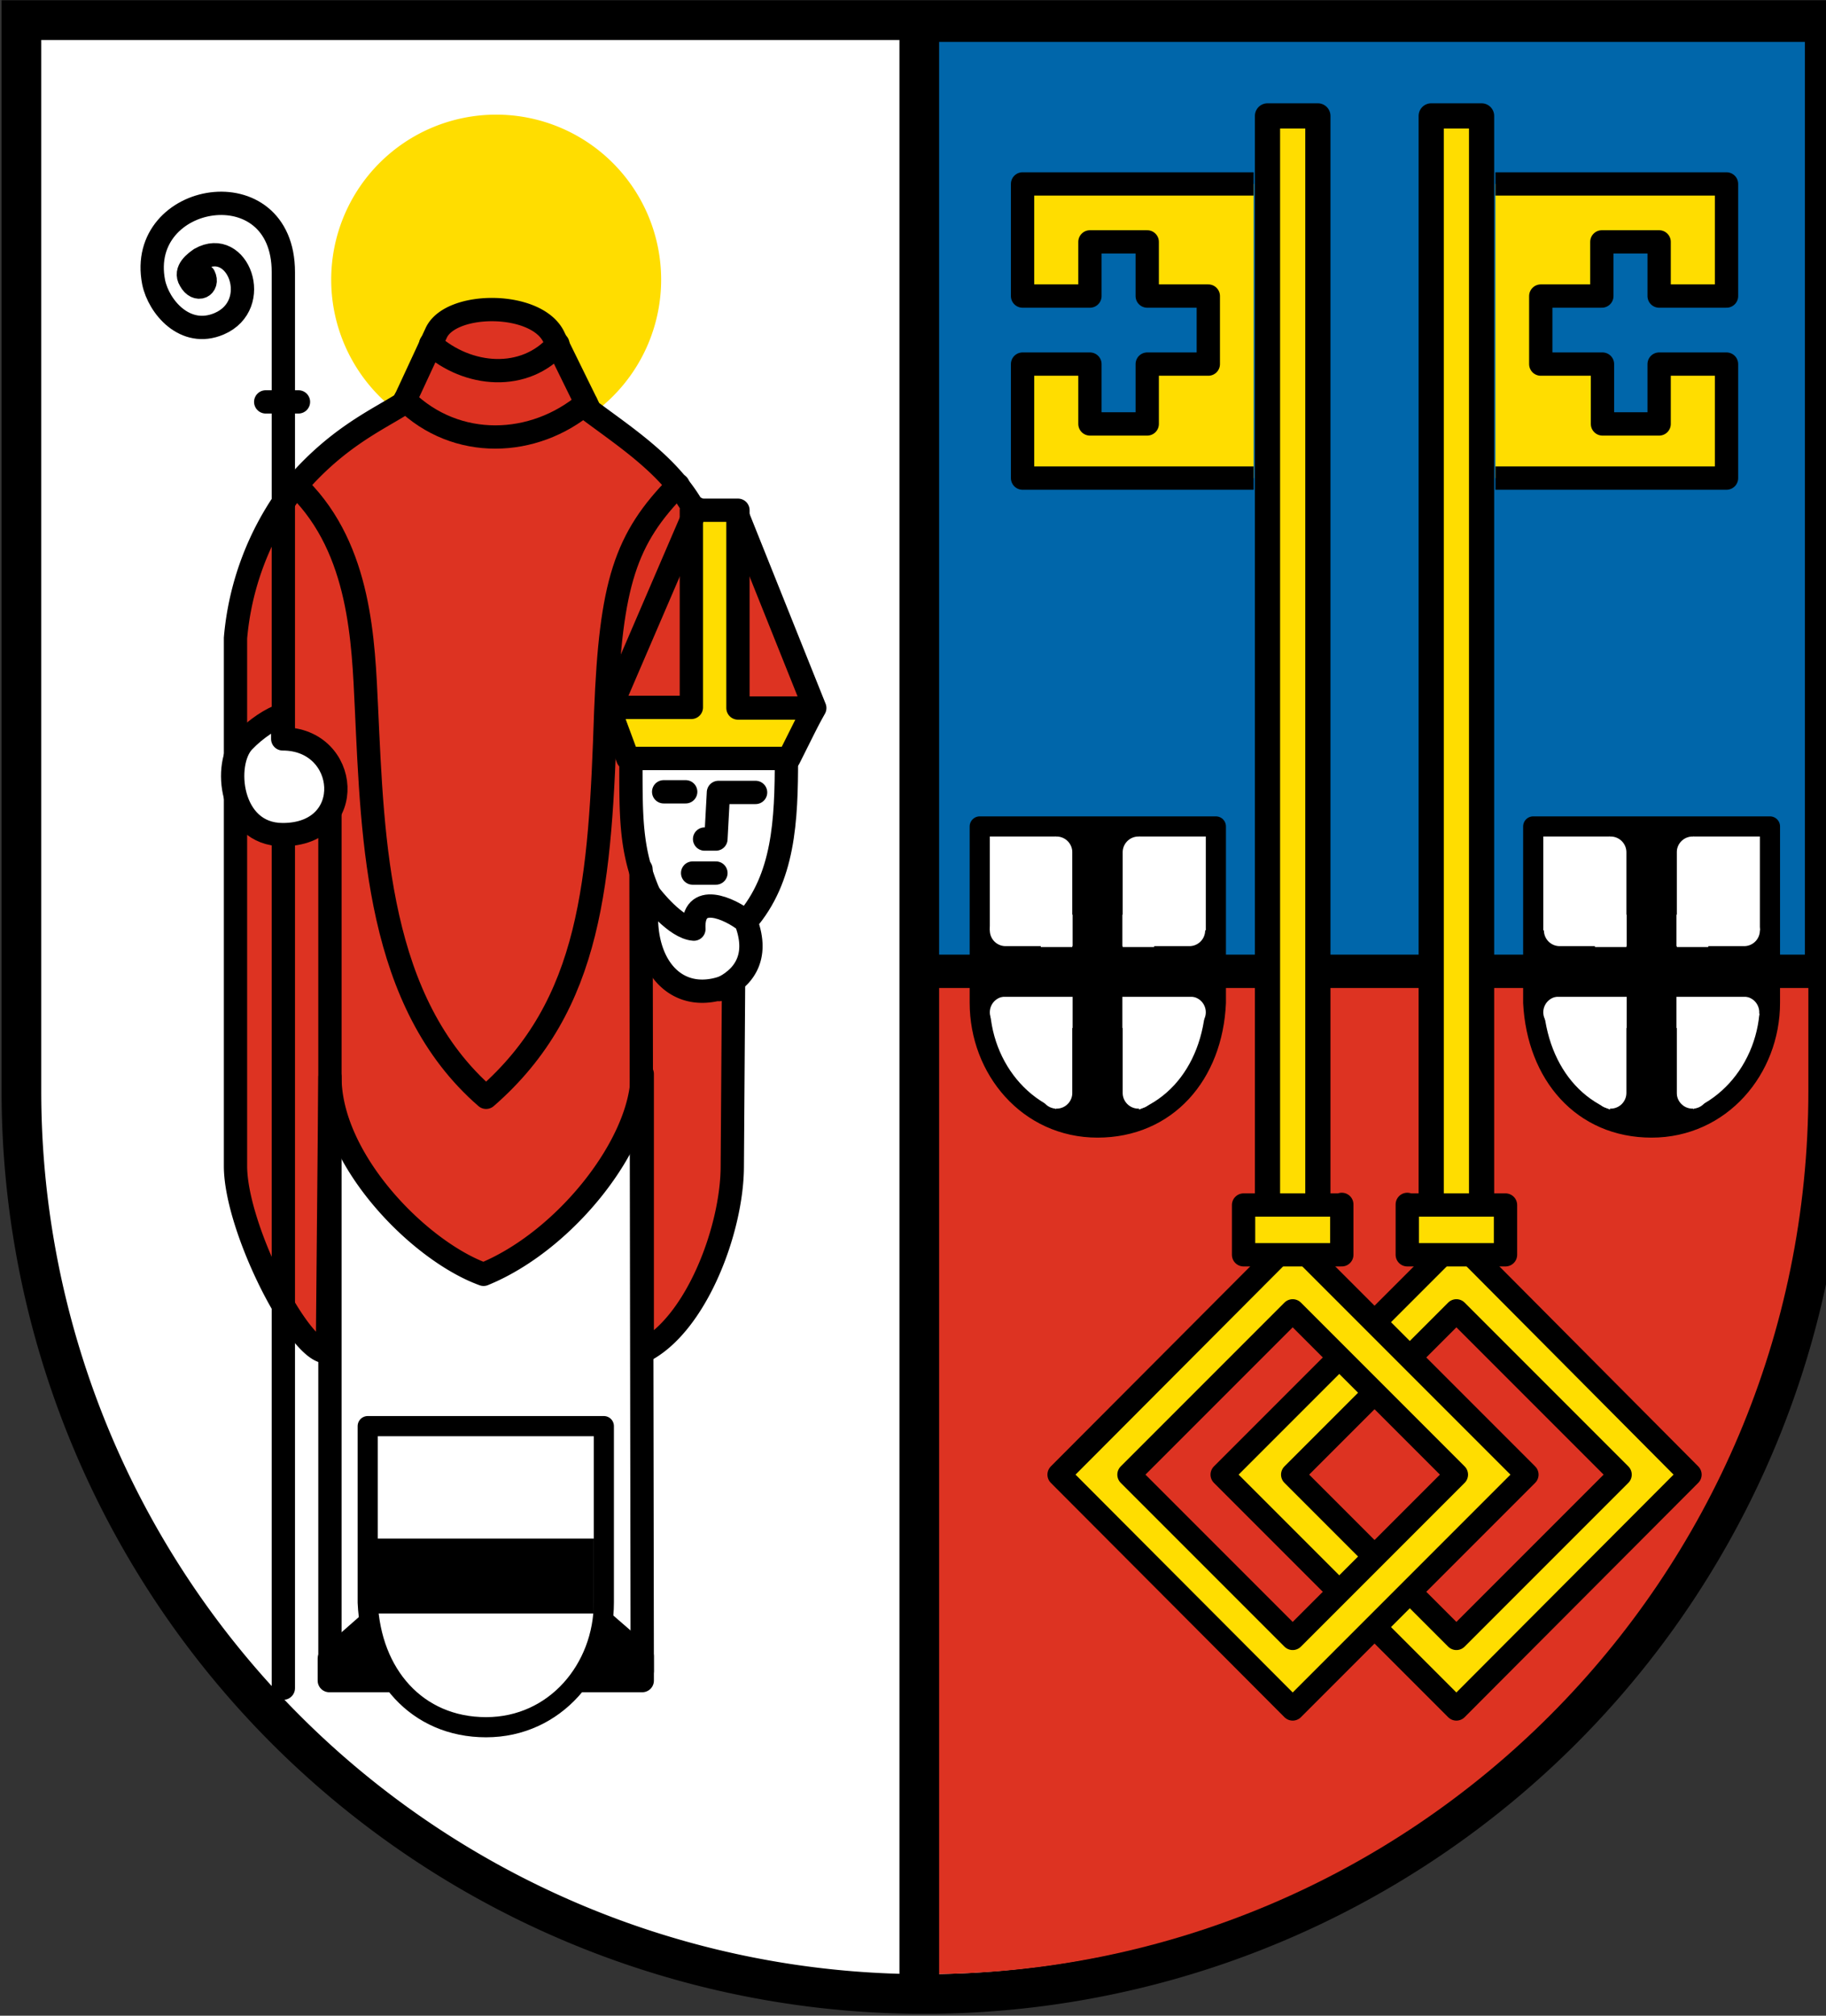 <svg version="1.1" xmlns="http://www.w3.org/2000/svg" viewBox="0 0 29 32"><rect x="0" y="0" width="29" height="32" fill="#333333" stroke="none"/><path fill="#fff" stroke="#000" stroke-width=".63" stroke-miterlimit="4" stroke-linecap="round" stroke-linejoin="miter" d="M.34.32v17a14.33 14.33 0 0 0 28.67 0v-17z"/><path fill="#d32" d="M14.86 15.18h13.86v2.14c0 7.74-6.27 14.02-14.02 14.02"/><path fill="#fd0" d="M10.5 4.44a2.62 2.62 0 1 1-5.24 0 2.62 2.62 0 0 1 5.24 0z"/><path fill="#d32" stroke="#000" stroke-width=".37" stroke-miterlimit="4" stroke-linecap="round" stroke-linejoin="round" d="M12.94 11.24l-1.25-3.12h-.65c-.37-.7-1.08-1.16-1.67-1.6L8.8 5.36c-.26-.58-1.63-.58-1.87-.08L6.41 6.4c-.42.27-1.1.56-1.8 1.42a4.55 4.55 0 0 0-.87 2.31v8.38c0 .99 1.03 3 1.46 2.95l.04-4.36c0 1.32 1.42 2.76 2.44 3.13 1.3-.53 2.52-2.08 2.52-3.18v4.41c.85-.41 1.43-1.94 1.43-2.95l.02-2.9c-.91.44-1.54-.33-1.35-1.44-.29-.68-.28-1.2-.28-2.13h2.47z"/><path fill="#fd0" stroke="#000" stroke-width=".37" stroke-miterlimit="4" stroke-linecap="round" stroke-linejoin="round" d="M10.98 8.1v3.13H9.67l.3.81h2.56l.4-.8h-1.21V8.1z"/><path fill="none" stroke="#000" stroke-width=".37" stroke-miterlimit="4" stroke-linecap="round" stroke-linejoin="round" d="M9.7 11.23l1.36-3.16m-.86 18.46l-.02-12.73M5.24 26.47V12.85M4.22 6.38h.52M4.5 26.8V4.32c0-1.67-2.34-1.27-2.06.16.08.39.5.89 1.04.66.7-.3.3-1.37-.3-1.03-.07.05-.26.18-.16.34.11.2.3.09.22-.07"/><path fill="#fff" stroke="#000" stroke-width=".37" stroke-miterlimit="4" stroke-linecap="round" stroke-linejoin="round" d="M4.49 11.73c1.06 0 1.19 1.52 0 1.52-.85 0-.95-1.14-.62-1.48.19-.2.45-.37.62-.42z"/><path fill="none" stroke="#000" stroke-width=".37" stroke-miterlimit="4" stroke-linecap="round" stroke-linejoin="round" d="M10.54 12.57h.35m.3.75h.18l.04-.74H12m-.63 1.28H11m-4.16-8.4c.59.53 1.5.6 2.02 0m-2.43.89c.82.8 2.05.75 2.88.05M4.75 7.75c.98.98 1.02 2.44 1.07 3.49.1 2.13.17 4.68 1.9 6.18 1.69-1.47 1.81-3.45 1.9-6.12.08-2.04.31-2.75 1.15-3.6"/><path fill="none" stroke="#000" stroke-width=".37" stroke-miterlimit="4" stroke-linecap="round" stroke-linejoin="round" d="M10.3 14.18c.06.08.43.55.72.57-.03-.6.57-.33.83-.12.6-.69.64-1.6.64-2.59m-1.07 3.67c.39-.17.64-.51.43-1.07"/><path fill="#06a" stroke="#000" stroke-width=".53" stroke-miterlimit="4" stroke-linecap="round" stroke-linejoin="round" d="M14.62.4h14.31v15.02H14.62z"/><path fill="none" stroke="#000" stroke-width=".63" stroke-miterlimit="4" stroke-linecap="butt" stroke-linejoin="round" d="M14.6.42v31"/><path fill="#000" stroke="#000" stroke-width=".37" stroke-miterlimit="4" stroke-linecap="butt" stroke-linejoin="round" d="M7.72 24.14l-2.49 2.19v.35h4.97v-.39z"/><path fill="#fd0" stroke="#000" stroke-width=".37" stroke-miterlimit="4" stroke-linecap="butt" stroke-linejoin="round" d="M23.75 7.59h3.67V5.78h-1.07v.95h-.9v-.95h-.98V4.7h.97v-.86h.91v.86h1.07V2.92h-3.67"/><path fill="#fd0" stroke="#000" stroke-width=".4" stroke-miterlimit="4" stroke-linecap="round" stroke-linejoin="round" d="M23.53 19.11V1.84h-.8v17.27"/><path fill="#fd0" stroke="#000" stroke-width=".37" stroke-miterlimit="4" stroke-linecap="round" stroke-linejoin="round" d="M23.13 19.69l-3.72 3.72 3.72 3.72 3.71-3.72-3.7-3.72zm0 1.12l2.6 2.6-2.6 2.6-2.6-2.6 2.6-2.6z"/><path fill="#fd0" stroke="#000" stroke-width=".37" stroke-miterlimit="4" stroke-linecap="round" stroke-linejoin="round" d="M22.35 19.13h1.56v.79h-1.56v-.8z"/><path fill="#fff" stroke="#000" stroke-width=".32" stroke-miterlimit="4" stroke-linecap="round" stroke-linejoin="round" d="M24.35 13.12v2.8c.06 1.14.78 1.98 1.88 1.98s1.88-.93 1.88-1.98v-2.8z"/><path fill="#fd0" stroke="#000" stroke-width="1.32" stroke-miterlimit="4" stroke-linecap="butt" stroke-linejoin="round" d="M26.23 13.16v4.71m-1.83-2.44h3.65"/><path fill="#fd0" stroke="#fff" stroke-width=".5" stroke-miterlimit="4" stroke-linecap="round" stroke-linejoin="round" d="M25.58 13.53v3.82m-.82-1.28h2.93m-.81 1.28v-3.82m.82 1.24h-2.93"/><path fill="#fd0" stroke="#000" stroke-width=".79" stroke-miterlimit="4" stroke-linecap="butt" stroke-linejoin="round" d="M24.37 15.43h3.7m-1.84-2.3v4.82"/><path fill="#fd0" stroke="#000" stroke-width=".37" stroke-miterlimit="4" stroke-linecap="butt" stroke-linejoin="round" d="M19.91 7.59h-3.67V5.78h1.07v.95h.91v-.95h.97V4.7h-.97v-.86h-.91v.86h-1.07V2.92h3.67"/><path fill="#fd0" stroke="#000" stroke-width=".4" stroke-miterlimit="4" stroke-linecap="round" stroke-linejoin="round" d="M20.13 19.11V1.84h.8v17.27"/><path fill="#fd0" stroke="#000" stroke-width=".37" stroke-miterlimit="4" stroke-linecap="round" stroke-linejoin="round" d="M20.53 19.69l3.72 3.72-3.72 3.72-3.71-3.72 3.71-3.72zm0 1.12l-2.6 2.6 2.6 2.6 2.6-2.6-2.6-2.6z"/><path fill="#fd0" stroke="#000" stroke-width=".37" stroke-miterlimit="4" stroke-linecap="round" stroke-linejoin="round" d="M21.31 19.13h-1.56v.79h1.56v-.8z"/><path fill="#fff" stroke="#000" stroke-width=".32" stroke-miterlimit="4" stroke-linecap="round" stroke-linejoin="round" d="M19.31 13.12v2.8c-.05 1.14-.78 1.98-1.88 1.98s-1.87-.93-1.87-1.98v-2.8z"/><path fill="#fd0" stroke="#000" stroke-width="1.32" stroke-miterlimit="4" stroke-linecap="butt" stroke-linejoin="round" d="M17.43 13.16v4.71m1.83-2.44h-3.65"/><path fill="#fd0" stroke="#fff" stroke-width=".5" stroke-miterlimit="4" stroke-linecap="round" stroke-linejoin="round" d="M18.08 13.53v3.82m.82-1.28h-2.93m.81 1.28v-3.82m-.81 1.24h2.92"/><path fill="#fd0" stroke="#000" stroke-width=".79" stroke-miterlimit="4" stroke-linecap="butt" stroke-linejoin="round" d="M19.3 15.43h-3.71m1.84-2.3v4.82"/><path fill="#fff" stroke="#000" stroke-width=".32" stroke-miterlimit="4" stroke-linecap="round" stroke-linejoin="round" d="M5.84 22.64v2.8c.05 1.14.78 1.98 1.88 1.98s1.87-.93 1.87-1.98v-2.8z"/><path fill="#000" stroke="#000" stroke-width="1.19" stroke-miterlimit="4" stroke-linecap="butt" stroke-linejoin="miter" d="M5.71 25.02h3.72"/></svg>